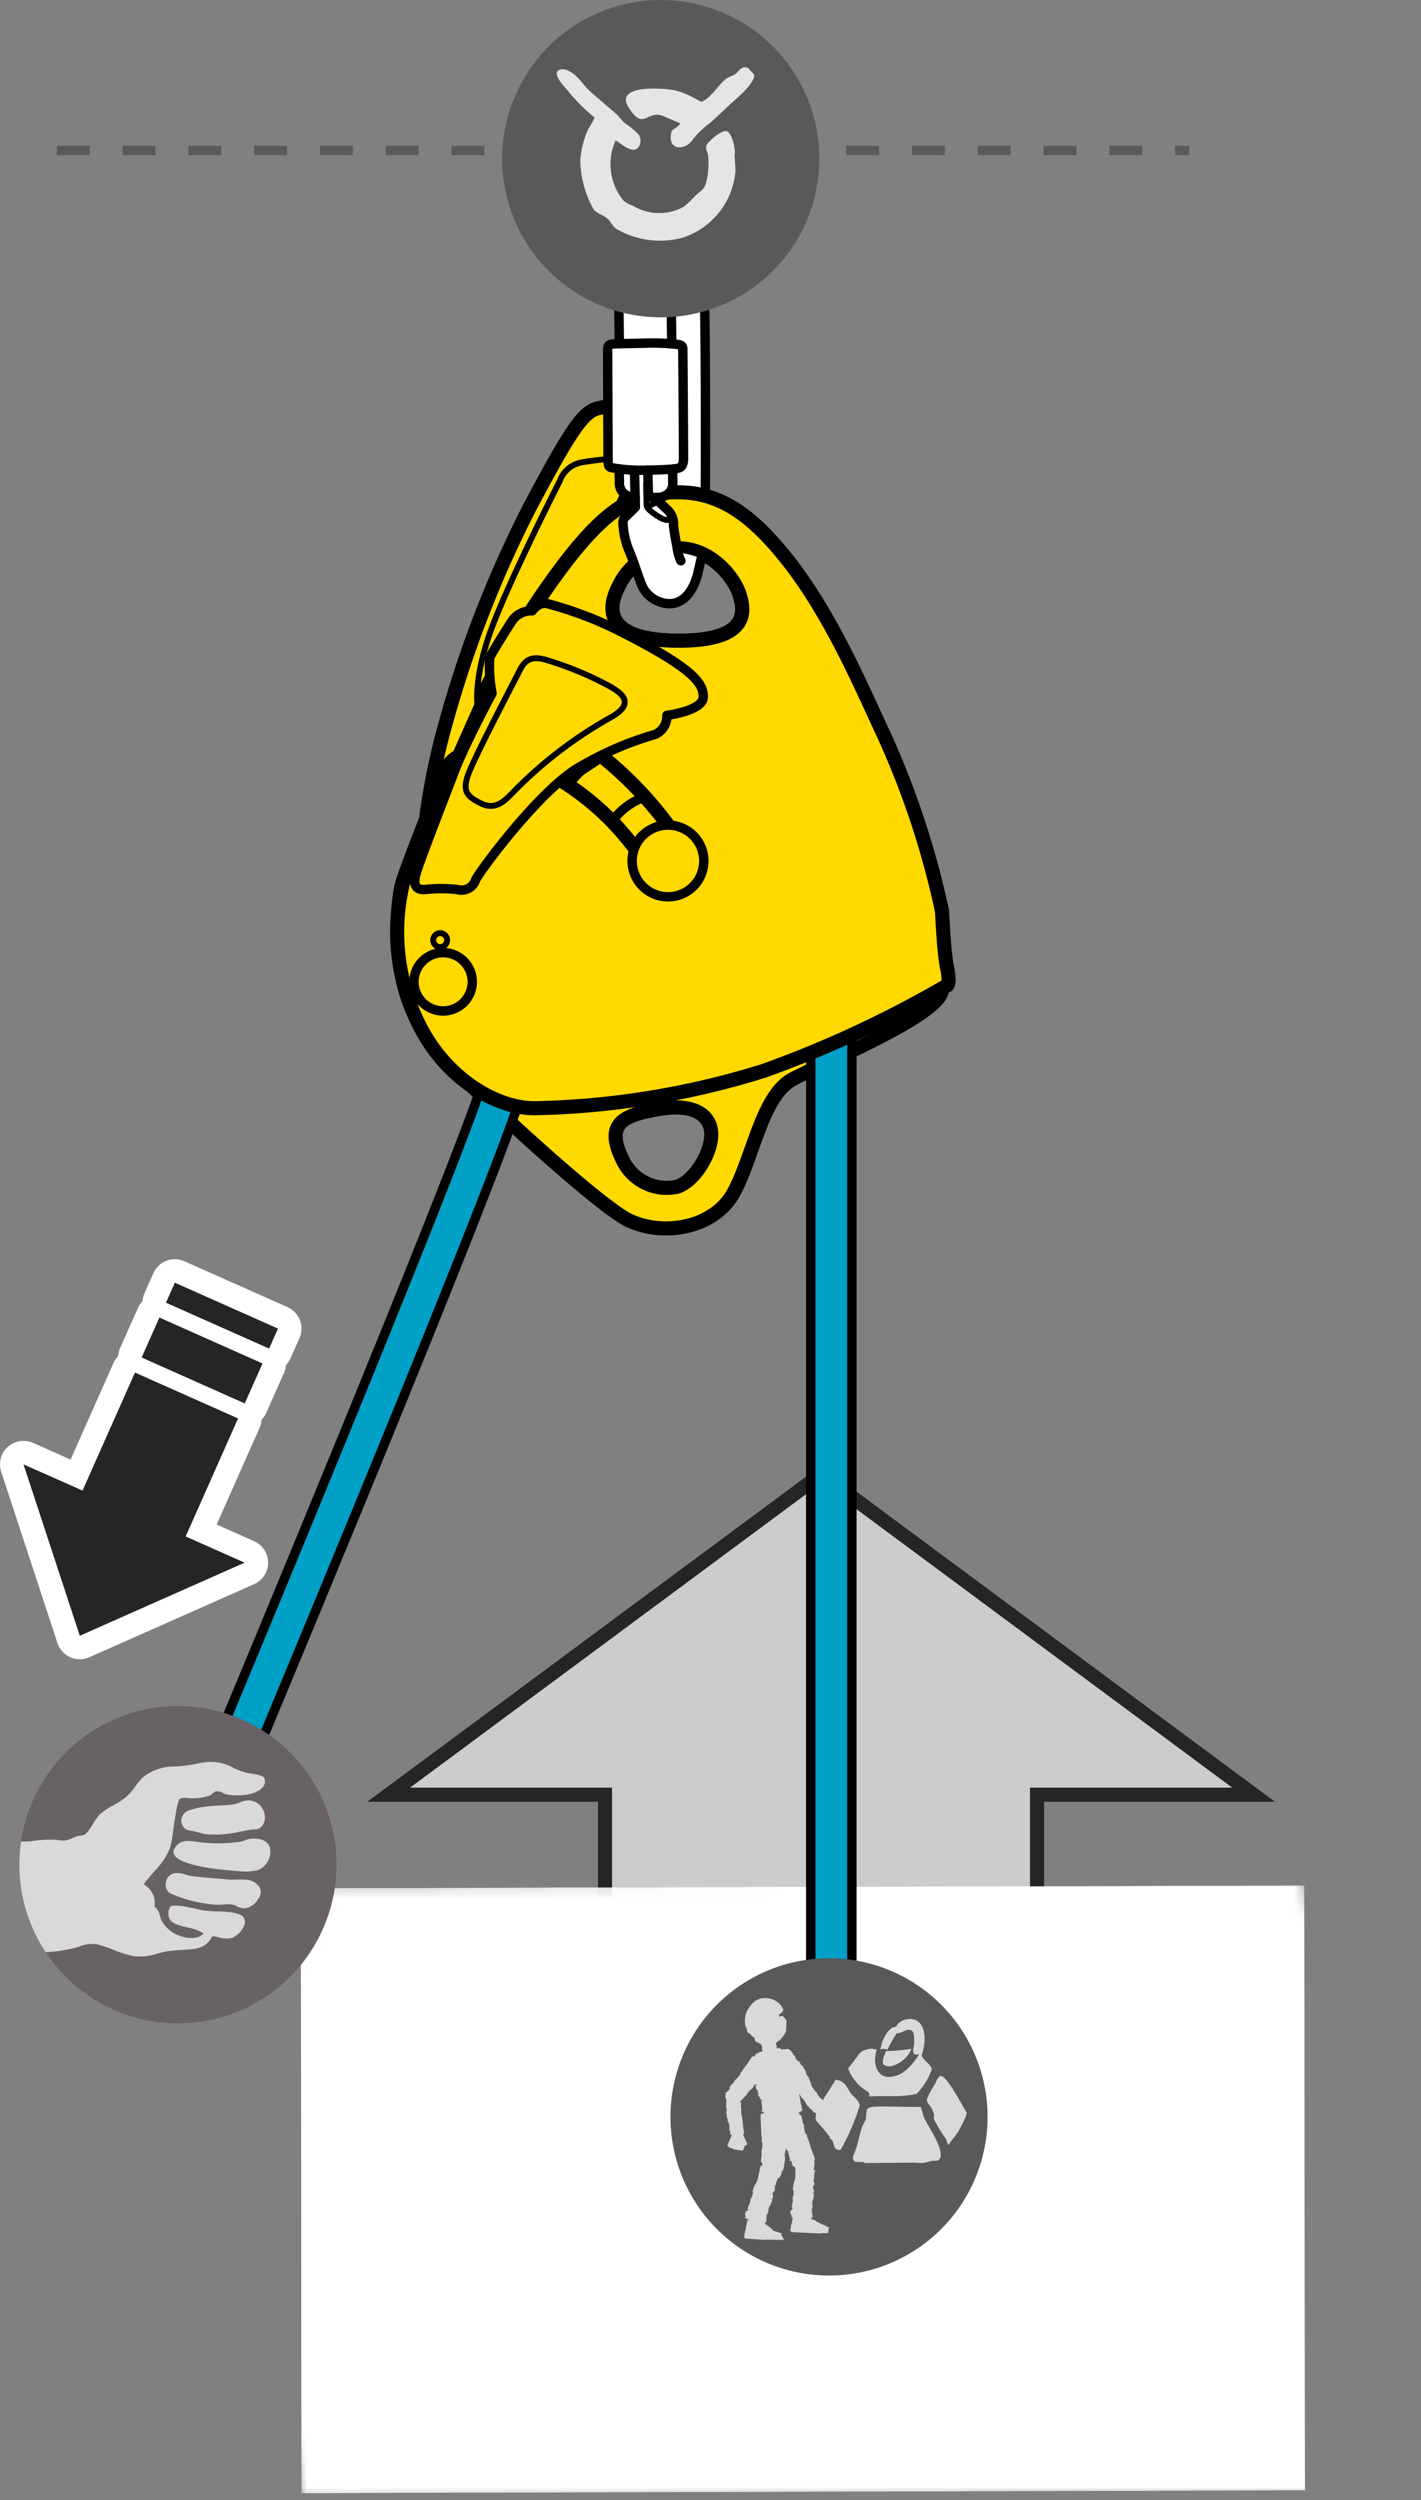 <svg xmlns="http://www.w3.org/2000/svg" xmlns:xlink="http://www.w3.org/1999/xlink" viewBox="0 0 120.971 212.728"><rect x="0" y="0" width="120.971" height="212.728" fill="#808080" stroke="none"/><defs><clipPath id="clip-path"><polygon points="25.712 212.727 15.725 160.489 110.984 159.832 120.971 212.07 25.712 212.727" fill="none"/></clipPath><linearGradient id="Dégradé_sans_nom_2" x1="-0.343" y1="2064.151" x2="1.157" y2="2064.151" gradientTransform="matrix(-3.859, -20.187, -137.122, 0.946, 283109.805, -1766.029)" gradientUnits="userSpaceOnUse"><stop offset="0" stop-color="#fff"/><stop offset="1"/></linearGradient><clipPath id="clip-path-2"><polygon points="25.6 160.662 25.66 212.139 111.097 211.902 111.038 160.422 25.6 160.662" fill="none"/></clipPath><mask id="mask" x="5.626" y="159.108" width="125.445" height="54.344" maskUnits="userSpaceOnUse"><g clip-path="url(#clip-path)"><polygon points="15.864 213.452 5.626 159.902 120.833 159.108 131.07 212.657 15.864 213.452" fill="url(#Dégradé_sans_nom_2)"/></g></mask><linearGradient id="Dégradé_sans_nom_98" x1="-0.343" y1="2064.151" x2="1.157" y2="2064.151" gradientTransform="matrix(-3.859, -20.187, -137.122, 0.946, 283109.805, -1766.03)" gradientUnits="userSpaceOnUse"><stop offset="0" stop-color="#fff"/><stop offset="1" stop-color="#fff"/></linearGradient></defs><title>MAESTRO-Pe06-rapport-mouflage-2</title><g id="Calque_2" data-name="Calque 2"><g id="Calque_1-2" data-name="Calque 1"><polyline points="51.503 208.465 51.503 152.704 33.09 152.704 69.909 125.434 106.719 152.704 88.286 152.704 88.286 208.465" fill="#ccc"/><polyline points="51.503 208.465 51.503 152.704 33.09 152.704 69.909 125.434 106.719 152.704 88.286 152.704 88.286 208.465" fill="none" stroke="#252525" stroke-width="1.2"/><g clip-path="url(#clip-path-2)"><g mask="url(#mask)"><polygon points="25.712 212.728 15.725 160.49 110.984 159.833 120.971 212.071 25.712 212.728" fill="url(#Dégradé_sans_nom_98)"/></g></g><path d="M35.787,75.771a58.595,58.595,0,0,1,2.223-14.483,96.725,96.725,0,0,1,7.094-18.138c3.739-7.07,4.655-8.153,5.873-8.427a6.876,6.876,0,0,1,1.398-.18c1.636-.244,4.261-.37,4.588.095.327.468.165.749-.219,1.412a127.146,127.146,0,0,0-6.124,11.9A88.947,88.947,0,0,0,46.903,59.167,2.33,2.33,0,0,0,49.289,61.856c2.149.189,3.242.193,5.12.485a.837.837,0,0,1,.205.059A15.887,15.887,0,1,1,35.908,78.644c-.004-.067-.001-.132-.002-.199A26.443,26.443,0,0,1,35.787,75.771Z" fill="#ffd900" stroke="#000" stroke-width="1.2"/><path d="M54.72,39.546a2.324,2.324,0,0,0-1.755-.571,29.753,29.753,0,0,0-3.405.359,2.446,2.446,0,0,0-1.899,1.576c-.634,1.257-4.635,9.179-5.99,13.058-1.355,3.882-1.912,8.961,1.501,8.83A14.65,14.65,0,0,0,48.463,61.772" fill="none" stroke="#000" stroke-linecap="round" stroke-linejoin="round" stroke-width="0.5"/><path d="M47.918,78.358a4.098,4.098,0,1,0,3.936-4.252A4.096,4.096,0,0,0,47.918,78.358Z" fill="none" stroke="#000" stroke-linecap="round" stroke-linejoin="round" stroke-width="0.8"/><path d="M39.436,78.508A12.356,12.356,0,1,0,51.307,65.685,12.357,12.357,0,0,0,39.436,78.508Z" fill="none" stroke="#000" stroke-linecap="round" stroke-linejoin="round" stroke-width="0.5"/><path d="M80.558,82.367c-.28-1.359-.391-4.451-.429-4.841a72.894,72.894,0,0,0-4.884-14.894c-2.255-4.816-5.365-12.422-10.346-17.406-2.766-2.763-5.213-3.384-7.44-3.335-3.624.075-6.147,1.018-11.856,9.503-.677,1.005-3.941,6.588-4.168,7.077a1.325,1.325,0,0,0-.133.849l-2.252,5.059s-.719.163-1.207,1.37c-.491,1.208-3.133,7.835-3.589,9.368-.456,1.536-1.083,8.024,1.608,12.252.728,1.146,2.268,3.006,2.268,3.006,3.244,3.416,13.001,12.337,15.419,13.47,2.989,1.398,7.248.635,8.899-2.352,1.654-2.99,2.42-8.266,5.023-9.664,2.607-1.399,12.716-5.531,12.716-7.629,0-.033-.001-.062-.003-.095.247-.143.384-.224.384-.224S80.837,83.728,80.558,82.367ZM57.62,100.984a4.162,4.162,0,0,1-4.643-2.353c-1.525-3.114.192-3.751,3.052-4.259,2.862-.508,4.388.381,4.515,1.969C60.669,97.932,59.208,100.476,57.62,100.984Zm-4.951-51.129A5.583,5.583,0,0,1,57.78,46.658c2.681,0,4.632,2.365,5.14,3.833.612,1.757.606,4.024-5.11,4.024S51.391,52.28,52.669,49.855Z" fill="#ffd900" stroke="#000" stroke-width="1.2"/><path d="M72.52,192.32h-3.5V79.827L45.83,81.927c-.315,2.575-.978,8.004-1.233,10.306-.354,3.19-19.385,48.858-23.196,57.981L18.171,148.865c8.972-21.475,22.488-54.389,22.951-57.048.337-3.045,1.396-11.632,1.407-11.719l.173-1.401,29.818-2.7Z" fill="#01a0c6" stroke="#000" stroke-width="0.8"/><line x1="4.837" y1="12.801" x2="101.237" y2="12.801" fill="none" stroke="#595959" stroke-width="0.8" stroke-dasharray="2.8 2.8"/><path d="M60.032,43.114c.058-5.261.02-14.751-.075-18.873-.12-5.164-.342-7.09-1.223-8.193a1.006,1.006,0,0,0-1.707.04l-.733,4.343s.396.413.461,4.724c.045,3.104.191,12.763.266,17.96,0,0,.904-.058,1.38-.055C58.876,43.066,60.032,43.114,60.032,43.114Z" fill="#fff" stroke="#000" stroke-linecap="round" stroke-linejoin="round" stroke-width="0.8"/><path d="M75.245,62.632c-2.255-4.816-5.365-12.422-10.346-17.406-2.766-2.763-5.213-3.384-7.44-3.335-3.624.075-6.147,1.018-11.856,9.503-.677,1.005-3.941,6.588-4.168,7.077a1.325,1.325,0,0,0-.133.849l-2.252,5.059s-.719.163-1.207,1.37c-.463,1.148-2.866,7.165-3.501,9.091l.045.104s2.457.322,3.04.322c.585,0,1.081.059,1.227-.146.147-.205.315-8.011,3.686-10.652,3.368-2.642,12.962-7.265,22.084-2.46,5.964,3.143,9.585,14.163,10.132,15.347.546,1.184-.025,1.412-.435,1.64a3.23,3.23,0,0,0-1.478,2.912c.137,1.776,2.186,3.166,4.441,1.662a24.812,24.812,0,0,0,2.867-2.207c.108-.108.26-.244.417-.38-.144-1.441-.212-3.17-.24-3.456A72.894,72.894,0,0,0,75.245,62.632ZM57.81,54.515c-5.716,0-6.419-2.235-5.141-4.66A5.583,5.583,0,0,1,57.78,46.658c2.681,0,4.632,2.365,5.14,3.833C63.532,52.248,63.526,54.515,57.81,54.515Z" fill="#fff" stroke="#000" stroke-linecap="round" stroke-linejoin="round" stroke-width="0.8"/><path d="M75.99,79.085A.992.992,0,0,0,76.992,78.721c.319-.32,2.776-2.414,2.732-2.915" fill="none" stroke="#000" stroke-linecap="round" stroke-linejoin="round" stroke-width="0.8"/><path d="M75.557,78.038c.41-2.528,1.776-6.898-2.118-14.276-3.894-7.376-10.928-18.304-15.982-18.1-5.053.205-14.071,12.09-16.46,16.597-.989,1.862-3.962,7.923-3.211,12.226" fill="none" stroke="#000" stroke-linecap="round" stroke-linejoin="round" stroke-width="0.5"/><path d="M77.402,81.568A2.117,2.117,0,1,1,75.284,79.449,2.116,2.116,0,0,1,77.402,81.568Z" fill="none" stroke="#000" stroke-linecap="round" stroke-linejoin="round" stroke-width="0.5"/><path d="M74.734,77.846c.105.283.524,1.047.987,1.166.465.118,1.377.241,1.708.702.328.465.657,1.363.866,1.692.211.329.794.704,1.197.375" fill="none" stroke="#000" stroke-linecap="round" stroke-linejoin="round" stroke-width="0.8"/><path d="M45.176,68.678c-.717.424-2.322,1.268-3.189,1.733-.866.468-1.989.959-1.992,2.385a18.389,18.389,0,0,0,1.809,7.926c1.647,3.427,6.425,7.47,9.329,8.507,4.136,1.477,7.874,1.432,8.948.586,1.073-.846,2.541-4.821,2.541-4.821" fill="#fff" stroke="#000" stroke-linecap="round" stroke-linejoin="round" stroke-width="0.8"/><path d="M69.616,69.52a13.343,13.343,0,1,1-16.571-9.022A13.339,13.339,0,0,1,69.616,69.52Z" fill="#fff" stroke="#000" stroke-linecap="round" stroke-linejoin="round" stroke-width="0.8"/><path d="M49.471,85.244c2.089-.809,4.412-1.629,5.631-1.432a10.655,10.655,0,1,0-7.544-15.789,13.515,13.515,0,0,0-1.161,3.038c-.22.768-1.849,3.292-3.172,5.72l-.349-.335s-.487.644-1.038,1.554c-.16.27-.889,1.686-1.042,2.017-.15.331-.359.71.409,1.874a39.852,39.852,0,0,0,3.895,4.868,1.611,1.611,0,0,0,1.632.336c.424-.124,3.452-1.34,3.452-1.34Z" fill="#ffd900" stroke="#000" stroke-linecap="round" stroke-linejoin="round" stroke-width="0.8"/><path d="M59.745,72.432a3.05,3.05,0,1,1-3.79-2.064A3.049,3.049,0,0,1,59.745,72.432Z" fill="none" stroke="#000" stroke-linecap="round" stroke-linejoin="round" stroke-width="0.8"/><path d="M62.612,72.881a5.871,5.871,0,0,0-.224-1.229,5.81,5.81,0,1,0-.284,4.044s1.422.299,1.558.325c.143.029.254.049.276-.055.028-.124-.059-.141-.157-.169-.131-.036-2.9-.671-2.9-.671l.453-2.195s2.727.524,2.857.54c.129.014.234.058.263-.078.022-.104-.085-.163-.271-.196C64.03,73.171,62.612,72.881,62.612,72.881Z" fill="none" stroke="#000" stroke-linecap="round" stroke-linejoin="round" stroke-width="0.8"/><path d="M43.226,76.781c-.294.575-1.195,2.229-1.473,2.739-.277.508-.713.96.147,2.306a33.157,33.157,0,0,0,3.63,4.341,1.427,1.427,0,0,0,1.488.097c.45-.169,1.925-.806,2.453-1.019" fill="none" stroke="#000" stroke-linecap="round" stroke-linejoin="round" stroke-width="0.8"/><path d="M44.265,80.312a.922.922,0,1,1-1.143-.627A.922.922,0,0,1,44.265,80.312Z" fill="none" stroke="#000" stroke-linecap="round" stroke-linejoin="round" stroke-width="0.5"/><path d="M47.232,84.206a.923.923,0,1,1-1.146-.624A.92.92,0,0,1,47.232,84.206Z" fill="none" stroke="#000" stroke-linecap="round" stroke-linejoin="round" stroke-width="0.5"/><line x1="59.728" y1="72.312" x2="62.627" y2="72.906" fill="none" stroke="#000" stroke-linecap="round" stroke-linejoin="round" stroke-width="0.8"/><line x1="59.253" y1="75.141" x2="62.104" y2="75.696" fill="none" stroke="#000" stroke-linecap="round" stroke-linejoin="round" stroke-width="0.8"/><line x1="61.609" y1="75.577" x2="61.72" y2="75.32" fill="none" stroke="#000" stroke-linecap="round" stroke-linejoin="round" stroke-width="0.8"/><line x1="62.192" y1="73.125" x2="62.211" y2="72.816" fill="none" stroke="#000" stroke-linecap="round" stroke-linejoin="round" stroke-width="0.8"/><line x1="60.499" y1="72.513" x2="59.889" y2="75.273" fill="none" stroke="#000" stroke-linecap="round" stroke-linejoin="round" stroke-width="0.5"/><path d="M59.917,73.257a3.051,3.051,0,1,1-3.052-3.052A3.052,3.052,0,0,1,59.917,73.257Z" fill="#fff" stroke="#000" stroke-linecap="round" stroke-linejoin="round" stroke-width="0.8"/><path d="M38.659,75.471c-.188,1.688,1.686,6.09,1.874,7.121.188,1.031-1.593,5.904-2.062,6.279a1.336,1.336,0,0,1-1.966-.375c-.469-.843-3.514-4.822-2.039-13.655Z" fill="#fff" fill-opacity="0.6" stroke="#000" stroke-linecap="round" stroke-linejoin="round" stroke-width="0.8"/><path d="M35.598,87.038c2.249,4.666,6.663,7.356,10.096,7.255a70.009,70.009,0,0,0,19.316-3.176,93.887,93.887,0,0,0,15.626-7.277s.268-.154-.013-1.516c-.282-1.357-.4-4.447-.437-4.839a72.923,72.923,0,0,0-4.91-14.885c-2.265-4.811-5.387-12.411-10.379-17.386-2.771-2.76-5.218-3.375-7.446-3.324-3.622.082-6.146,1.028-11.837,9.523-.676,1.008-3.931,6.598-4.158,7.086a1.338,1.338,0,0,0-.128.849l-2.244,5.065s-.717.162-1.205,1.372c-.488,1.207-3.12,7.84-3.575,9.376A17.621,17.621,0,0,0,35.598,87.038ZM52.675,49.863A5.585,5.585,0,0,1,57.78,46.658c2.682-.006,4.636,2.356,5.147,3.823.615,1.757.615,4.022-5.101,4.034C52.109,54.524,51.401,52.292,52.675,49.863ZM51.121,64.257a31.596,31.596,0,0,1,5.812,6.038c.403.554.872,1.144,1.194,1.702A1.746,1.746,0,0,1,58.483,73.05a1.794,1.794,0,0,1-1.77,1.779c-1.237.033-2.122-1.883-2.531-2.465a22.651,22.651,0,0,0-6.373-5.929Z" fill="#ffd900" stroke="#000" stroke-width="1.2"/><path d="M40.204,83.532a2.481,2.481,0,1,1-2.485-2.475A2.482,2.482,0,0,1,40.204,83.532Z" fill="none" stroke="#000" stroke-linecap="round" stroke-linejoin="round" stroke-width="0.8"/><path d="M53.086,53.867A31.706,31.706,0,0,0,46.549,51.35c-.715-.141-1.239.622-1.239.622a2.026,2.026,0,0,0-1.62.717c-.523.765-1.758,2.771-1.995,3.246a11.616,11.616,0,0,0,.195,3.055s-2.327,4.34-3.182,6.584c-.855,2.242-3.133,8.063-3.322,8.875-.189.81-.046,1.286.811,1.237a12.912,12.912,0,0,1,2.718-.004,1.257,1.257,0,0,0,1.572-.813c.429-.861,5.232-7.305,8.518-9.408a27.962,27.962,0,0,1,6.765-2.971,1.674,1.674,0,0,0,.999-1.62s3.051-.39,3.097-1.533C59.912,58.207,59.147,56.955,53.086,53.867Z" fill="#ffd900" stroke="#000" stroke-linecap="round" stroke-linejoin="round" stroke-width="0.8"/><path d="M51.188,58.018c1.37.703,3.344,1.669.673,3.097a36.391,36.391,0,0,0-8.381,6.501c-.515.497-1.286,1.337-2.477.768-1.193-.572-1.623-.999-1.197-2.336.427-1.335,3.99-8.112,4.419-8.972.426-.859.95-1.335,2.333-.91A29.183,29.183,0,0,1,51.188,58.018Z" fill="none" stroke="#000" stroke-linecap="round" stroke-linejoin="round" stroke-width="0.5"/><path d="M38.063,79.989a.591.591,0,1,1-.59-.589A.591.591,0,0,1,38.063,79.989Z" fill="none" stroke="#000" stroke-linecap="round" stroke-linejoin="round" stroke-width="0.5"/><path d="M59.917,73.257a3.051,3.051,0,1,1-3.052-3.052A3.052,3.052,0,0,1,59.917,73.257Z" fill="#ffd900" stroke="#000" stroke-linecap="round" stroke-linejoin="round" stroke-width="0.8"/><path d="M57.757,17.418c-.302-.306-.618,1.058-.693,1.668a7.77,7.77,0,0,1-.544,1.741c-.127.308-.354.729-.354.729a.966.966,0,0,1,.925,1.078c.006.248.1,6.621.1,6.621.251.023.42.043.517.055.271.032.414.118.42.367.007.245.068,8.702.059,9.341-.007.64-.218.764-.489.826a2.348,2.348,0,0,1-.432.066s0,.546.01,1.247a1.149,1.149,0,0,1-.746,1.057.963.963,0,0,1-.471.113l.007.332s.11.104.692.661a1.635,1.635,0,0,1,.573,1.366c.043.39.156,1.129.312,1.868,0,0,.816.168.99.211a8.87,8.87,0,0,1,1.161.352l-.308,1.296c-.25,1.357-.976,2.919-2.476,2.954A2.635,2.635,0,0,1,54.52,49.484c-.3-.739-.485-1.491-.936-2.557a6.992,6.992,0,0,1-.536-2.215c-.077-.557.13-.661.401-.93.274-.271.64-.629.64-.629L54.071,42.298a1.287,1.287,0,0,1-.985-.341,1.188,1.188,0,0,1-.352-.991c-.014-.592-.025-1.074-.025-1.074v.006a6.472,6.472,0,0,1-.746-.136c-.107-.03-.188-.169-.196-.528-.006-.358-.04-9.064-.038-9.457,0-.393.091-.495.572-.517.127-.006.261-.012.422-.017,0,0-.038-3.023-.053-4.88l.004-.017c-.165-.067-.294-.368-.302-.733-.01-.386.12-.71.296-.759l.001-.026a1.518,1.518,0,0,1,.303-.93.41.41,0,0,1,.27-.006,6.086,6.086,0,0,0-.129-1.2,4.679,4.679,0,0,1,.141-3.091,9.805,9.805,0,0,1,1.556-3.204,2.075,2.075,0,0,1,1.782-.648,1.917,1.917,0,0,1,1.803,1.285c.37.969.531,1.288.531,1.288" fill="#fff" stroke="#000" stroke-linecap="round" stroke-linejoin="round" stroke-width="0.8"/><path d="M57.191,29.255a18.925,18.925,0,0,0-2.184-.058c-1.2.028-1.839.038-2.284.046" fill="none" stroke="#000" stroke-linecap="round" stroke-linejoin="round" stroke-width="0.8"/><line x1="54.071" y1="42.298" x2="54.016" y2="40.031" fill="none" stroke="#000" stroke-linecap="round" stroke-linejoin="round" stroke-width="0.8"/><path d="M55.149,40.005s.028,1.135.036,1.614c.013.476.082.702.364.708.283.003.51,0,.51,0" fill="none" stroke="#000" stroke-linecap="round" stroke-linejoin="round" stroke-width="0.8"/><path d="M55.002,41.143s.038,1.66.042,1.857c.006.196.305.471.559.65s1.418,1.093,1.587.232" fill="none" stroke="#000" stroke-linecap="round" stroke-linejoin="round" stroke-width="0.5"/><line x1="56.066" y1="42.659" x2="55.295" y2="43.026" fill="none" stroke="#000" stroke-linecap="round" stroke-linejoin="round" stroke-width="0.5"/><path d="M53.242,21.892a1.794,1.794,0,0,1,.082.502c.006.274.028,1.187.039,1.675a2.368,2.368,0,0,0,.222,1.12,1.672,1.672,0,0,0,.949.173c.456-.012.862-.02.862-.02s.065-2.086.084-2.688c.02-.603.286-1.188.686-1.099" fill="none" stroke="#000" stroke-linecap="round" stroke-linejoin="round" stroke-width="0.8"/><path d="M52.669,24.364c-.009-.687-.01-1.214-.009-1.369.003-.056.004-.113.009-.168" fill="none" stroke="#000" stroke-linecap="round" stroke-linejoin="round" stroke-width="0.8"/><path d="M53.355,23.687s-.036,1.506-.03,1.832c.01.326.081.479.293.488.212.004,1.239-.019,1.408-.033.176-.016.354-.111.373-.683" fill="none" stroke="#000" stroke-linecap="round" stroke-linejoin="round" stroke-width="0.8"/><path d="M55.474,22.851a8.497,8.497,0,0,1,.143-2.342c.243-.514,1.552-2.223,1.357-.97" fill="none" stroke="#000" stroke-linecap="round" stroke-linejoin="round" stroke-width="0.5"/><path d="M57.266,39.91s-.547.069-2.373.098a14.912,14.912,0,0,1-2.183-.11" fill="none" stroke="#000" stroke-linecap="round" stroke-linejoin="round" stroke-width="0.8"/><path d="M57.422,23.495c.01.42-.142.762-.339.765-.196.004-.365-.329-.375-.748-.009-.417.143-.759.341-.765C57.244,22.744,57.413,23.079,57.422,23.495Z" fill="#fff" stroke="#000" stroke-linecap="round" stroke-linejoin="round" stroke-width="0.8"/><path d="M57.643,46.554a3.569,3.569,0,0,0,.323,1.161" fill="#fff" stroke="#000" stroke-linecap="round" stroke-linejoin="round" stroke-width="0.8"/><path d="M56.255,27a13.5,13.5,0,1,0-13.503-13.499A13.502,13.502,0,0,0,56.255,27Z" fill="#595959"/><path d="M63.318,5.733a.517.517,0,0,1,.547.258c.085.099.296.256.328.39.117.541-1.18,1.739-1.49,2.006-.798.684-1.533,1.462-2.334,2.136a6.868,6.868,0,0,0-1.422,1.394c-.615.9-2.195.95-1.78-.712.057-.223.578-.365.745-.712-.396-.184-.896-.356-1.294-.551-1.583-.77-1.762,1.34-3.108-.809-1.161-1.85,2.471-1.692,3.915-1.458a7.192,7.192,0,0,1,1.813.746c.143.066.413.269.587.227V8.613c.776-.388,1.29-1.331,1.941-1.876.264-.224.672-.288.938-.516C62.883,6.061,63.035,5.783,63.318,5.733Z" fill="#e5e5e5"/><path d="M47.846,5.895a1.175,1.175,0,0,1,.615.162c.798.4,1.224,1.261,1.877,1.813.694.583,1.351,1.168,2.042,1.747.313.268.549.654.872.906a6.001,6.001,0,0,1,1.068.874.922.922,0,0,1,.16.875c-.413,1.143-1.652-.128-2.072-.324a4.901,4.901,0,0,0,.586,5.017c.264.344.747.447,1.129.68a4.358,4.358,0,0,0,4.047-.031,7.522,7.522,0,0,0,1.006-.939c.352-.332.807-.582.936-1.133a6.753,6.753,0,0,0,.163-2.365c-.036-.221-.246-.549-.131-.81.128-.291,1.227-1.337,1.75-1.196.241.065.481.724.552.969a6.499,6.499,0,0,1,.128.809c0,.027-.03.156-.033.131-.042.039.097,1.257.064,1.522a6.515,6.515,0,0,1-4.53,5.632,7.375,7.375,0,0,1-5.632-.777c-.296-.206-.45-.602-.712-.841-.356-.331-.903-.424-1.2-.808a8.831,8.831,0,0,1-1.131-4.113A7.728,7.728,0,0,1,50.08,10.977a9.343,9.343,0,0,0,.547-.97,15.325,15.325,0,0,1-2.296-2.299C48.136,7.475,46.681,6.009,47.846,5.895Z" fill="#e5e5e5"/><path d="M84.075,180.119a13.499,13.499,0,1,1-13.501-13.5A13.504,13.504,0,0,1,84.075,180.119Z" fill="#595959"/><path d="M64.26,173.575l-.002-.005C64.26,173.588,64.26,173.585,64.26,173.575Z" fill="#d9d9d9"/><polygon points="63.634 188.859 63.64 188.859 63.64 188.852 63.634 188.859" fill="#d9d9d9"/><polygon points="67.225 174.433 67.24 174.44 67.241 174.44 67.225 174.433" fill="#d9d9d9"/><path d="M77.549,174.443s.077-.13-.064-.104a16.236,16.236,0,0,1-2.076.184c-.061.285-.191.455-.242.717a1.454,1.454,0,0,0,0,.372.803.803,0,0,0,.729.186A2.567,2.567,0,0,0,77.549,174.443Z" fill="#d9d9d9"/><path d="M73.594,177.795c.119.095.35.17.4.343a.975.975,0,0,1,.019.254c1.02-.102,2.224.035,3.219-.104a5.094,5.094,0,0,0,.802-.133,5.616,5.616,0,0,0,1.299-2.116,1.389,1.389,0,0,0-.38-.526,2.641,2.641,0,0,1-.496-.595c.04-.126.069-.247.11-.407.357-1.33.087-2.833-1.225-2.715a1.388,1.388,0,0,0-.88.389c-.063.064-.116.206-.191.254-.095.062-.218.042-.324.09a2.102,2.102,0,0,0-.651.808,2.065,2.065,0,0,0-.283.781c-.014.072-.069.175-.094.253a.972.972,0,0,1,.628.024,12.782,12.782,0,0,1,.805-1.407c.44.081,1.093-.671,1.416,0a3.081,3.081,0,0,1-.021,1.34c-.048.651.28.461.494.476a5.793,5.793,0,0,1-.858,1.099,2.577,2.577,0,0,1-1.493.804c-1.243.155-1.649-1.153-1.243-2.322-.201.024-.302-.106-.535-.071-.877.131-.883.356-1.34.942-.193.249-.372.504-.576.737A3.885,3.885,0,0,0,73.594,177.795Z" fill="#d9d9d9"/><path d="M82.092,179.424c-.268-.461-1.554-2.89-2.027-2.784-.242.053-.375.525-.499.736a6.779,6.779,0,0,0-.648,1.199c-.048.388.257.529.36.756a2.555,2.555,0,0,1,.232.556c.029.166-.035.285,0,.412a10.111,10.111,0,0,0,1.016,1.683c.1.191.089.381.226.53.263-.442.619-.796.885-1.243.199-.352.38-.748.553-1.104.042-.095.051-.265.113-.325C82.346,179.799,82.111,179.458,82.092,179.424Z" fill="#d9d9d9"/><path d="M72.355,177.999c-.296-.486-.522-1.006-1.232-1.033-.168.347-.668,1.043-1.083,1.741-.015-.014-.032-.039-.043-.05.006-.039-.031-.07-.042-.099.005.019-.019.031-.026.019-.053-.075-.017.008-.087-.061a2.452,2.452,0,0,1-.347-.511c-.068-.017-.08-.089-.131-.114l.009-.002c-.043-.034-.197-.306-.248-.349l.003.015c-.026-.015-.029-.026-.028-.042a.033.033,0,0,1,.002-.016l-.003.002a.073.073,0,0,0-.002-.041c-.011.012-.023.011-.035.013l.003-.018h0l.016-.013a2.061,2.061,0,0,0-.16-.454c.012-.009.014-.003.014-.003a.47.47,0,0,0-.074-.106c.008-.02.029-.028.038-.036-.023.014-.139-.203-.13-.211l-.06.03c-.018-.042.062-.047.026-.079-.087.021-.026-.066-.071-.057a.038.038,0,0,1,.021-.033c-.045.013-.018-.018-.035-.024-.013.005-.01.011-.025.019l-.028-.022c.012-.013.031-.029.045-.021a2.445,2.445,0,0,0-.212-.506c-.027.022.004.036-.038.073-.042-.005-.008-.034-.042-.029.071-.044-.005-.055.066-.107l-.047.014.021-.02c-.09-.07-.028-.014-.065-.097-.024-.04-.096-.031-.089-.069,0,0-.018.025-.033.02.033-.02-.042-.018-.009-.042-.012-.012-.026-.047-.069-.011.022-.019.017-.058.049-.051-.006-.012-.006-.026-.018-.029l-.009.022c-.028-.036.005-.076-.055-.077l-.016.026c-.013-.023-.026-.035.016-.072l.035.016a.176.176,0,0,0-.08-.079v.014c-.068-.016-.223-.203-.3-.209l-.031.036-.051-.011a1.044,1.044,0,0,1,.128-.043.817.817,0,0,1-.113-.244c.012-.04.065-.033.065-.033-.026-.031-.045.003-.055-.025l.036-.013c-.008-.011.003-.029-.018-.019-.008.022-.056.04-.085.06l-.013-.032.002-.005.027-.012-.018.004c.004-.007.009-.009.014-.018a.147.147,0,0,1-.084-.003l-.007-.003a.228.228,0,0,1-.016-.05.405.405,0,0,1-.018-.063.184.184,0,0,0-.03-.065.059.059,0,0,1,.026.001l.008-.022c-.026.027-.03-.015-.039.004l-.01-.004s-.008-.005-.006-.011l-.002.007-.007-.002c.005-.003-.021-.027-.018-.032-.009-.014-.031-.048-.033-.027,0,0-.02-.042.002-.027a.074.074,0,0,1-.016-.022l-.003.01c-.026-.03-.034-.053-.063-.066l.008.015c-.017-.017-.036-.025-.034-.043l.026.011a.353.353,0,0,0-.078-.044l-.017-.003c-.013-.022-.038-.053-.04-.061.01-.094-.646.06-.731-.045l-.067-.075-.249.039a.689.689,0,0,1-.019-.277c-.046-.017-.019-.056-.054-.074l.015.002a.457.457,0,0,1-.021-.149,1.374,1.374,0,0,0,.35-.241,2.041,2.041,0,0,0,.443-.61c.049-.064.054.015.06.017.024-.101-.019-.057.014-.138.013-.021.024.013.024.029.007-.039.028-.067.015-.076-.026.043-.056.004-.09.009a.588.588,0,0,0,.034-.103l.023.016a1.279,1.279,0,0,1,.006-.301,1.174,1.174,0,0,0-.002-.445c.014,0,.028.038.042.08,0-.028-.012-.066,0-.089-.021.048-.028-.079-.035-.042a4.072,4.072,0,0,0-.316-.373,1.706,1.706,0,0,0-.271.052.915.915,0,0,0-.059-.159c.196-.118.382-.249.372-.427l.021-.012-.038-.052c-.033-.071-.08-.077-.058-.089l.065.084c-.04-.067.002-.034.028-.019a.339.339,0,0,1-.042-.08c-.019-.007,0,.015,0,.032a.563.563,0,0,1-.109-.103c-.054-.06.026-.035-.034-.107a1.751,1.751,0,0,0-1.252-.634c-.011-.013.002-.011.018-.017a1.55,1.55,0,0,0-.396.047.131.131,0,0,1-.06-.029c.009.006-.166.048-.33.135a2.026,2.026,0,0,0-.314.187l.017.056c-.109.085-.067-.025-.157.071.002.087-.151.158-.157.219,0,0-.045.045-.058.027.018.043-.033.064-.051.102,0,.019.016-.001.033-.003-.016.028-.022.054-.042.086-.023.023-.047.022-.031-.018a2.019,2.019,0,0,0-.292.817,2.099,2.099,0,0,0,.091.921c.016-.04-.031-.121.01-.163.036.066.019.107.051.129-.051.051.034.164,0,.24l.041.007-.005.046c.184.279.16.003.304.264.102.138.199.139.241.222-.002-.015-.016-.057.022-.03-.019.03.048.053.041.093a.315.315,0,0,1,.036.148c.007.036.082.11.024.083.028.025.055.057.082.06l-.038-.039c.108.077.161.144.25.149l-.028-.044c.06.043.118.065.135.117l-.08-.02a.831.831,0,0,0,.219.07.05.05,0,0,0,.009.025.094.094,0,0,1-.039.017c.024-.006.049.12.044.124l.044-.007c.002.025-.051.014-.037.038.072-.004-.002.036.037.036-.005.002-.005.013-.026.016.038-.003.012.012.019.016.01.002.013-.002.023-.007l.02.014c-.014.007-.037.016-.037.016a.714.714,0,0,0,.018.279c.027-.007.003-.017.049-.029.026.004-.007.016.018.017-.042.01-.039.021-.049.031a2.417,2.417,0,0,0-.527.217l-.053.008.01.029c-.026.043.037.047-.016.056l.006-.052c-.017.041-.043.017-.076.011-.007.018-.01.037-.027.049.021.004.022-.008.036-.017.021.017.072.032.049.062,0,.039-.085.021-.089.069l-.001.016-.018.011-.049-.036a.087.087,0,0,1,.02-.023c-.014-.011-.038.004-.036.025l.038.03c-.014.038-.033-.012-.048.018-.035-.023-.019-.056-.005-.077-.021.017-.057.019-.03.05-.029.01-.037-.032-.066-.019-.003.022.011.064-.023.067l-.008-.006c-.045.014-.026.058-.038.094-.018.017-.013-.007-.031.017h-.006v-.006c-.026,0-.029.047-.062.055l.017.004a.074.074,0,0,1-.016.036c-.016.016-.023.035-.053.038l.011.044c-.086.093-.184.263-.261.367l.002-.008a6.32,6.32,0,0,0-.459.659c-.046.003-.067.038-.094.054.021-.003.04.019.024.032-.061.073.021.022-.029.108a2.36,2.36,0,0,1-.452.485c.008.075-.071.103-.076.165l-.009-.011c-.019.057-.265.281-.294.344l.009-.001c-.004.066-.049.022-.093.042a.122.122,0,0,1,.038.12l-.012-.015a.931.931,0,0,1-.033.16l-.024-.024c.005.056-.056.104-.075.126-.053.041-.159.08-.179.178l-.115-.021.004.016s.038.033.102.084l-.008.016-.005-.008a.599.599,0,0,0-.024.129l-.012.014a.585.585,0,0,0,0,.126.727.727,0,0,0,.026.124l.016.002c.018.044-.016.019.006.061.029.009.036.062.051.074a1.387,1.387,0,0,0-.023.305c-.011.004-.011-.001-.011-.001a.629.629,0,0,0,.019.103.061.061,0,0,1-.042.022c.024-.005.035.202.03.202l.051-.001c0,.037-.059.018-.044.052.07.008-.002.062.033.073a.034.034,0,0,1-.026.017c.034.003.007.016.018.026l.022-.007.014.026-.029.014a1.565,1.565,0,0,0-.014.454c.021-.009.002-.031.047-.044.029.018-.004.032.019.037-.065.012-.011.043-.079.062h.036l-.021.018c.045.077.019.014.014.09.011.043.061.059.044.083,0,0,.02-.012.029-.003-.029.003.024.028-.007.036.005.009.002.049.047.031-.022.005-.028.039-.049.019,0,.015-.006.026.002.038l.016-.017c.003.034-.026.057.013.075l.017-.015c.006.023.011.04-.038.051l-.013-.021a.149.149,0,0,0,.034.088v-.011c.049.033.092.228.149.26l.032-.021.031.026-.103-.007a3.025,3.025,0,0,1,.033.459c-.019.026-.057.006-.064.01.014.025.037.006.037.032-.006.009-.029,0-.029,0,0,.012-.008.024.006.019.013-.016.053-.013.082-.02l-.003.031-.026.002s.077.01.061.046a.862.862,0,0,0,0,.167.05.05,0,0,1-.037-.021s.002.018-.009.019c.026-.012.021.022.021.022.08.022.021.081.067.114l.098-.003c-.064.153-.171.415-.202.526l-.046.011c.017.034-.013.053-.002.097-.011.016-.034.003-.037-.008.008.038-.032.062-.017.088l.013-.001c.017.06-.082.059-.065.125H61.952c.014.032-.032.044-.049.06.003.034.041.019.049.045-.042-.004.197.173.19.196.014-.024.033-.051.065-.035-.014.029.301.12.274.152l.101-.007a.027.027,0,0,0,0,.048c-.008-.004-.003-.021,0-.037l.625.098c.065-.029.024-.122.114-.144.011.017.016-.033.04-.005-.007-.014,0-.024.003-.039-.019.014-.029.023-.051.019.021-.074.058-.144.071-.218-.003-.047.088-.041.088-.041l-.031-.01.013-.043c.026.021.08.031.087.052.019.004.009-.012.009-.025l-.026-.003c.005-.034.097-.108.125-.143,0,0-.048.011-.065-.026.004-.079-.276-.583-.319-.755l.024-.001c0,.011,0,.024-.007.027a.028.028,0,0,0,.013-.042l-.032.005v-.005c-.003-.011.02-.007.015-.027.033-.007.036.017.041.039.003-.019.021-.039-.008-.045.011-.015.034-.003.048-.025-.011-.013-.04-.029-.021-.045l.003-.003c.031-.043-.051-.057-.017-.101l.009.003c.016-.014-.006-.04.01-.064,0,0-.028.015-.031,0,.018-.027-.002-.043.021-.066l-.035-.018c.003-.095-.059-.475-.068-.569l.007.003a4.102,4.102,0,0,0-.081-.597c.028-.026.021-.06.026-.086-.014.018-.036.013-.031.001.002-.074-.022-.001-.036-.077a1.494,1.494,0,0,1,.005-.502c-.047-.038-.018-.09-.042-.132l.005.003c-.016-.038.014-.294-.005-.338l-.002.003c-.029-.04.016-.04.029-.075a.075.075,0,0,1-.083-.041l.008.002a.199.199,0,0,0-.029-.051,2.006,2.006,0,0,0,.35-.338c.017.008.012.011.015.018.021-.05.053-.085.077-.133a.506.506,0,0,1,.051.017c-.031-.011.142-.227.152-.224l-.044-.043c.028-.041.064.036.079-.01-.053-.072.061-.057.037-.1a.037.037,0,0,1,.041.007c-.033-.036.007-.025.005-.044-.003-.013-.009-.006-.024-.014l.008-.039c.021.004.045.02.04.035a3.454,3.454,0,0,0,.421-.448c-.036-.015-.038.022-.089-.002-.009-.041.033-.023.014-.052.075.043.051-.037.133.007l-.031-.035.028.006c.016-.058.016-.067.019-.068a.743.743,0,0,0,.016.101c.055-.034.016-.062.101-.093.053.023-.014.049.042.055-.134.041-.022.081-.153.134l.074-.006-.045.028c.087.136.039.026.034.161.019.08.125.09.09.142,0,0,.046-.032.067-.016-.067.016.05.04-.011.065.007.018.007.084.09.04-.043.024-.056.084-.099.057-.002.021-.011.043.012.052l.021-.031c.018.061-.051.111.036.138l.034-.033c.012.035.019.07-.068.104l-.035-.037a.208.208,0,0,0,.072.144v-.017c.096.049.205.387.316.423l.069-.037.061.041c0-.009-.227.021-.202.009a4.585,4.585,0,0,1,.089.814.123.123,0,0,1-.113.031c.02.047.066.009.065.054-.014.016-.058.01-.058.01s-.024.034.013.029c.021-.026.108-.033.161-.058v.058l-.055.011c0,.011.151.003.127.061a.347.347,0,0,0,.002.064l-.185-.007c.002-.016.007-.032.017-.036-.024,0-.043.035-.029.052l.059.008c.02.036-.037.006-.033.044-.048,0-.058-.037-.062-.068-.008.03-.041.054.012.068-.024.024-.062-.004-.086.024.016.024.056.058.029.082l-.01-.001c-.054.059.071.103.019.159l-.019-.011c-.03.019.002.063-.027.102.008-.012.046-.021.05.004-.033.045-.002.076-.045.102l.045.032c-.016.148.024.588.024.736l-.007-.006a7.021,7.021,0,0,0,.08.949c-.051.031-.043.082-.06.119.022-.022.051-.009.051.006-.011.117.029.009.049.128a2.378,2.378,0,0,1-.102.776c.067.069.012.146.051.211l-.018-.009c.022.074-.07.456-.046.535l.008-.011c.04.07-.037.059-.062.109a.12.12,0,0,1,.122.085l-.018-.001a.805.805,0,0,1,.082.173l-.045-.006c.011.01.007.023.011.036-.019.008-.04.019-.035.033l.051.02v.021c-.013-.002-.028-.005-.032.018-.054-.016-.05-.053-.048-.085-.013.026-.059.038-.006.069-.028.018-.064-.024-.096.001.012.025.051.067.014.082l-.011-.005c-.068.042.068.021,0,.059l-.013-.013c-.034.009-.008.062-.051.084.014-.004.053-.002.053.019-.045.029-.023.068-.071.084l.042.04c-.058.139-.164.696-.204.835l-.006-.005c-.042.218-.356.619-.358.859-.059.016-.064.064-.088.095.024-.012.057.009.051.02-.04.104.032.018.016.133a1.456,1.456,0,0,1-.233.59c.051.078-.026.135,0,.21l-.016-.014c.005.069-.177.402-.177.479l.017-.004c.026.075-.05.042-.089.086a.127.127,0,0,1,.105.109l-.017-.008c.003.036-.183.105-.188.164l-.045-.018c.031.055-.013.13-.019.163-.042.064.04.219.066.334l-.143.019.011.015s.202.082.467.18l-.196-.032c-.032.18-.176.817-.186.984l-.054.026c.034.042,0,.071.023.122-.007.025-.045.011-.05-.004.026.046-.02.086.005.115l.017-.007c.046.077-.087.095-.043.174h.006c.029.033-.026.059-.043.082.017.041.059.013.077.045-.053.008-.023.042-.021.08.011-.038.026-.076.072-.07-.011.047.051.019.026.06l-.062-.006c-.016.018-.008.061.009.062,0,0,0-.021.002-.043l1.726.109c.077-.051,1.467.043,1.581-.013.016.021.005-.043.051-.014-.022-.012-.011-.031-.008-.042-.019.016-.038.036-.061.035.003-.099-.19-.335-.196-.432-.02-.058.101-.061.101-.075l-.043-.003-.794-.252c.026.002.014-.018.021-.037-.014.007-.045.017-.053.002,0-.046.034-.008.051-.059,0,0-.059.026-.088-.016-.014-.084-.388-.311-.576-.47.005-.005.007-.013.016-.015-.014-.012-.016-.001-.027-.003-.013-.017-.042-.055-.018-.065.011-.027.069.02.086-.012.097-.178.026-.419.075-.608.017.002.017.005.017.005.005-.057.029-.103.029-.162a.277.277,0,0,1,.069,0c-.036-.004.057-.3.07-.301l-.08-.028c.016-.057.093.008.093-.041-.104-.061.04-.085-.013-.122a.051.051,0,0,1,.053-.012c-.06-.025-.007-.03-.014-.048-.013-.013-.022-.003-.039-.003l-.009-.041c.021-.014.061-.005.061.014a2.953,2.953,0,0,0,.266-.641c-.053,0-.032.044-.106.029-.028-.038.029-.034-.009-.063.109.027.043-.049.157-.031l-.058-.028.04-.002c-.021-.139-.019-.038.029-.14.013-.061-.063-.122-.021-.141,0,0-.045.003-.055-.019.055.019-.024-.055.032-.045.002-.019.022-.066-.057-.074.037.005.07-.032.09.001.012-.014.026-.024.012-.041l-.024.011c.006-.054.163-.133.109-.186l.054.159c.007-.034-.077-.212-.006-.197l.015.039a.197.197,0,0,0-.005-.14l-.008.015c-.053-.078.07-.232-.005-.311l-.062.008-.031-.059a1.142,1.142,0,0,1,.151.076,4.55,4.55,0,0,1,.191-.616c.003.001.011-.001.003.005.014-.007.033-.008.038-.021l-.021.005c.018-.009.021-.018.034-.024a.172.172,0,0,1,.054.02.043.043,0,0,0-.022-.043.099.099,0,0,0,.022-.013.174.174,0,0,1,.023.011c-.005-.014.002-.021-.005-.027.014-.01.024-.024.04-.021l-.023.028a.273.273,0,0,0,.087-.098l-.014.015a.946.946,0,0,0,.089-.182.389.389,0,0,0,.023-.187l-.02.019a.163.163,0,0,0-.009-.043l.044.033c0-.011.002-.029.002-.048l.014.001v-.029c.024-.03-.024-.048.019-.046l-.009.046c.014-.03.036-.006.058.011a.084.084,0,0,1,.022-.039c-.013-.008-.016.002-.027.007-.013-.016-.053-.045-.028-.064.005-.034.069,0,.079-.04a3.093,3.093,0,0,0,.107-.605c.024-.002.018.005.018.005a1.247,1.247,0,0,0-.011-.17.378.378,0,0,1,.067-.024c-.037.011-.021-.313-.011-.314l-.079-.011c.002-.061.09-.013.072-.072-.105-.028.019-.089-.039-.116a.057.057,0,0,1,.051-.023c-.061-.011-.012-.031-.026-.046-.018-.007-.018.001-.038.005l-.018-.039c.018-.011.056-.015.061-.003a3.537,3.537,0,0,0,.073-.401c.078.095.167.241.243.262l.053-.038.058.03a1.015,1.015,0,0,1-.174.018,3.694,3.694,0,0,1,.174.68c-.024.041-.09.029-.09.029.024.041.056.004.059.043-.008.012-.046.012-.057.005.013.015-.004.034.024.03.016-.028.09-.04.133-.057l.006.049-.046.01c.002.008.13-.008.12.044,0,.084.034.162.042.246a.092.092,0,0,1-.068-.019c.002.013.013.026-.003.042.042-.031.039.022.056.005.126.025.039.128.133.161l.072-.025a.108.108,0,0,1,.011.03c.016.025.007.033.007.033a1.01,1.01,0,0,0,.064.086c-.016.206-.006.652-.014.776l-.005-.007c0,.223-.218.682-.17.914-.053.029-.05.08-.065.114.023-.019.056-.008.054.006-.018.116.035.012.042.127a1.4,1.4,0,0,1-.102.628c.07.068.006.141.047.206l-.017-.011c.019.069-.088.427-.069.508l.011-.011c.039.07-.04.053-.071.102a.146.146,0,0,1,.13.084l-.021-.001c.016.037-.153.145-.148.198l-.046-.008c.046.051.013.136.018.166-.026.074.089.209.138.315l-.138.047.013.011s.074.013.185.03c-.037.192-.09.434-.099.566l-.054.026c.033.044,0,.079.024.128-.008.029-.039.015-.051.001.024.044-.019.094.009.122l.013-.012c.043.077-.087.108-.046.184h.007c.026.035-.026.069-.048.094.019.041.065.009.079.043-.056.01-.021.043-.021.079.011-.037.026-.081.074-.069-.011.044.051.011.023.059l-.058-.001c-.019.017-.012.059.007.058v-.042l2.446.116c.077-.057.615.001.73-.063.017.018.012-.046.054-.017-.016-.012-.011-.034-.008-.051a.082.082,0,0,1-.064.042c.003-.099.031-.205.027-.303-.017-.064.099-.086.099-.086h-.039v-.06c-.133-.07-.016.08-.193-.037.02.003-.179-.1-.17-.122-.009.006-.04.019-.054.006.005-.047-.298-.087-.272-.143a1.897,1.897,0,0,1-.414-.193c-.015-.073-.269-.138-.445-.208l-.004-.024c.026-.027-.024-.047.019-.043l-.011.043c.021-.027.042-.004.066.01a.05.05,0,0,1,.024-.031c-.014-.011-.017.001-.017.001-.023-.014-.063-.043-.039-.06.003-.031.07.006.08-.03.055-.193-.067-.414-.06-.612.021.001.021.005.021.005a1.019,1.019,0,0,0-.009-.164.193.193,0,0,1,.068-.015c-.038.006-.009-.299.002-.309l-.079-.011c.005-.057.095-.008.079-.064-.112-.033.016-.087-.037-.115a.05.05,0,0,1,.053-.017c-.066-.018-.013-.031-.026-.047-.022-.008-.022.003-.042.004l-.02-.039c.021-.013.059-.013.064.005a2.713,2.713,0,0,0,.126-.679c-.049.006-.02.044-.1.049-.037-.035.022-.043-.024-.059.118-.003.036-.06.152-.072l-.064-.012.04-.01c-.051-.134-.027-.033-.003-.139-.002-.068-.085-.109-.051-.139,0,0-.039.013-.053-.003.053.003-.037-.05.019-.051-.005-.017.008-.07-.069-.06.038-.006.06-.05.091-.018,0-.018.016-.031,0-.041l-.025.013c-.007-.053.133-.163.066-.206l.089.142c0-.032-.123-.185-.046-.191l.019.037a.177.177,0,0,0-.031-.135l-.006.015c-.071-.068.018-.238-.071-.297l-.06.017-.044-.048c-.002.005.188.041.166.041a3.617,3.617,0,0,1,.061-.68c.038-.038.094.001.094.001-.009-.046-.049-.022-.043-.06.014-.011.045.006.056.012-.009-.017.014-.028-.013-.03-.022.016-.096-.002-.144.001l.014-.043.046.005c.003-.009-.125-.038-.091-.084.026-.074.018-.163.04-.24.024.003.037.021.054.043.005-.013-.003-.029.018-.036-.054.014-.029-.038-.05-.025a.106.106,0,0,1-.032-.036c.002-.004.009-.01.006-.015l-.007.013-.003-.003c.018-.045.038-.075.03-.108l-.016.018c.008-.034.011-.061.031-.072l.003.036a.449.449,0,0,0,0-.135l-.003.018c-.005-.025-.016-.088-.033-.156.005-.015.005-.03-.007-.037l-.007-.002-.006-.009a.081.081,0,0,0-.014-.035.065.065,0,0,1,.067.047c.003-.03.032-.066-.026-.063.013-.029.061-.015.077-.049-.018-.019-.074-.035-.051-.066l.009-.005c.037-.074-.102-.068-.061-.141l.019.002c.026-.028-.026-.055-.003-.098-.009.011-.043.033-.057.013.023-.051-.013-.071.016-.111l-.056-.013c-.023-.146-.19-.526-.23-.671l.007.004a5.45,5.45,0,0,0-.303-.867c.043-.046.019-.092.022-.134-.014.026-.054.034-.056.018-.02-.116-.036,0-.084-.11a2.084,2.084,0,0,1-.126-.751c-.089-.039-.051-.134-.115-.178l.018.001c-.043-.059-.062-.441-.106-.509l-.005.011c-.062-.053.022-.065.029-.123a.124.124,0,0,1-.151-.036l.016-.001c-.02-.025-.105-.085-.133-.133l.048-.011a.11.11,0,0,1-.053-.076l.188-.034a.058.058,0,0,1-.016.047c.033-.012.05-.053.026-.067l-.075.011c-.028-.04.043-.023.031-.064a.07.07,0,0,1,.094.057c.003-.031.048-.072-.026-.072.026-.035.077-.015.102-.057-.022-.021-.082-.045-.051-.079l.013-.008c.057-.082-.106-.091-.047-.169l.021.002c.033-.033-.016-.068.016-.119-.009.016-.056.035-.067.011.035-.058-.007-.083.038-.127l-.065-.024c-.003-.143-.097-.6-.146-.856l.024-.013a.632.632,0,0,0,.051.082c-.007.011-.012.01-.012.01.034.031.056.07.094.099a.072.072,0,0,1-.024.043c.019-.022.172.183.17.188l.04-.029c.031.042-.034.051.005.078.059-.029.037.062.075.057a.023.023,0,0,1-.014.03c.035-.016.023.016.038.022.015-.006.01-.012.01-.012l.034.006a.061.061,0,0,1-.016.033,2.373,2.373,0,0,0,.311.476c.013-.026-.016-.035.011-.075.031.002.009.035.04.021-.046.057.02.057-.021.115l.034-.018-.017.024c.099.058.033.008.084.084.039.043.089.031.095.064,0,0,.005-.025.026-.02-.026.02.038.014.017.043.013.007.03.048.055.003-.007.021.011.061-.021.053,0,0,.007.024.024.029v-.021c.028.031.021.072.069.07l.002-.022c.018.019.034.037.005.07l-.024-.015a.208.208,0,0,0,.087.072l-.007-.013a1.066,1.066,0,0,1,.217.135.961.961,0,0,0-.037.522,8.599,8.599,0,0,0,.626.738c.177.225.382.467.565.716-.008.031-.023.063.011.092l.008-.006c.029.021,0,.056-.005.077.026.029.047-.008.068.01-.011.008.015.012.051.016.021.037.056.072.074.108.146.25.12.65.391.761a.481.481,0,0,0,.324.022,18.356,18.356,0,0,0,1.615-3.752C73.144,178.658,72.572,178.373,72.355,177.999Zm-7.482,6.245a.119.119,0,0,1,.018-.021.112.112,0,0,1,.009.03Zm1.424,1.065-.002.001.002-.001Z" fill="#d9d9d9"/><path d="M78.382,179.261c-.911.038-2.142-.035-3.086-.026-.333.004-1.209-.04-1.432.177-.125.124-.111.668-.162.873-.08.29-.261.508-.351.795-.225.729-.34,1.429-.601,2.091a1.137,1.137,0,0,0-.146.478.328.328,0,0,0,.29.295c.283.047.522-.06.745.102l4.283-.036a2.404,2.404,0,0,0,1.258-.117c.365-.106.712.09.857-.273.323-.797-1.072-2.785-1.323-3.335C78.57,179.979,78.51,179.583,78.382,179.261Z" fill="#d9d9d9"/><path d="M15.145,145.16A13.506,13.506,0,0,0,1.788,156.698c.357-.009.744-.021.838-.035a9.928,9.928,0,0,1,2.072-.13c.076.007.158.019.248.034a2.366,2.366,0,0,0,.614.031,2.389,2.389,0,0,0,.637-.212,2.823,2.823,0,0,1,.353-.146,1.277,1.277,0,0,1,.27-.051,1.236,1.236,0,0,0,.436-.121,3.474,3.474,0,0,0,.62-.822,5.364,5.364,0,0,1,.657-.905,6.207,6.207,0,0,1,1.13-.742,9.669,9.669,0,0,0,.966-.611,5.191,5.191,0,0,0,.894-.998,5.998,5.998,0,0,1,.7-.821,4.357,4.357,0,0,1,2.797-.864c.255-.027.518-.048.799-.084.298-.034.613-.094.913-.152.288-.055.559-.109.805-.137a3.956,3.956,0,0,1,2.321.483,5.108,5.108,0,0,0,1.277.453c.067.012.145.021.225.035.393.059.984.15,1.129.375a.72.72,0,0,1-.154.811c-.575.65-2.013.784-3.075.583a1.316,1.316,0,0,1-.278-.11.881.881,0,0,0-.605-.146.858.858,0,0,0-.33.21.96.96,0,0,1-.204.149,4.722,4.722,0,0,1-1.8.22l.005.003-.012-.003h.007a1.499,1.499,0,0,0-.679.013c-.247.146-.392,1.081-.605,2.595a12.469,12.469,0,0,1-.278,1.601,6.04,6.04,0,0,1-1.306,1.97c-.172.203-.357.412-.522.622-.046.058-.09.101-.129.146a.985.985,0,0,0-.24.327l-.034.076.068.051a1.773,1.773,0,0,1,.834,1.778l-.009.06.052.039a1.108,1.108,0,0,1,.402.692c.038.127.078.272.14.429a2.86,2.86,0,0,0,1.915,1.42,2.293,2.293,0,0,0,1.085.031,1.129,1.129,0,0,0,.492-.243l.11-.087-.113-.079a3.814,3.814,0,0,0-1.231-.429c-.923-.213-1.789-.413-1.643-1.349a.641.641,0,0,1,.168-.426c.275-.249,1.655.064,2.318.217.19.04.353.08.472.101a9.09,9.09,0,0,0,1.089.08c.936.032,2.093.071,2.381.57a.899.899,0,0,1-.113.854,1.869,1.869,0,0,1-.97.849,2.42,2.42,0,0,1-1.124-.076c-.149-.032-.284-.062-.422-.08l-.068-.009-.034.058c-.593,1.008-1.35,1.047-2.486,1.109-.363.02-.784.046-1.227.107a6.387,6.387,0,0,0-.904.201,4.666,4.666,0,0,1-2.076.22,8.844,8.844,0,0,1-1.699-.535A9.608,9.608,0,0,0,8.226,165.43a2.851,2.851,0,0,0-1.484.192c-.158.05-.302.099-.44.133-.374.087-.776.154-1.165.227-.232.043-.754.075-1.248.119a13.498,13.498,0,1,0,11.257-20.94Z" fill="#686166"/><path d="M18.403,162.633a9.09,9.09,0,0,1-1.089-.08c-.119-.02-.282-.06-.472-.101-.664-.153-2.044-.467-2.318-.217a.641.641,0,0,0-.168.426c-.146.936.72,1.136,1.643,1.349a3.814,3.814,0,0,1,1.231.429l.113.079-.11.087a1.129,1.129,0,0,1-.492.243,2.293,2.293,0,0,1-1.085-.031,2.86,2.86,0,0,1-1.915-1.42c-.062-.157-.102-.302-.14-.429a1.108,1.108,0,0,0-.402-.692l-.052-.039.009-.06a1.773,1.773,0,0,0-.834-1.778l-.068-.051.034-.076a.985.985,0,0,1,.24-.327c.039-.046.083-.088.129-.146.165-.211.35-.42.522-.622a6.04,6.04,0,0,0,1.306-1.97,12.469,12.469,0,0,0,.278-1.601c.213-1.514.358-2.449.605-2.595a1.499,1.499,0,0,1,.679-.013,4.722,4.722,0,0,0,1.8-.22.96.96,0,0,0,.204-.149.858.858,0,0,1,.33-.21.881.881,0,0,1,.605.146,1.316,1.316,0,0,0,.278.11c1.062.201,2.5.067,3.075-.583a.72.72,0,0,0,.154-.811c-.145-.225-.736-.317-1.129-.375-.08-.013-.158-.023-.225-.035a5.108,5.108,0,0,1-1.277-.453,3.956,3.956,0,0,0-2.321-.483c-.245.028-.516.082-.805.137-.3.058-.616.118-.913.152-.282.036-.544.058-.799.084a4.357,4.357,0,0,0-2.797.864,5.998,5.998,0,0,0-.7.821,5.191,5.191,0,0,1-.894.998,9.669,9.669,0,0,1-.966.611,6.207,6.207,0,0,0-1.13.742,5.364,5.364,0,0,0-.657.905,3.474,3.474,0,0,1-.62.822,1.236,1.236,0,0,1-.436.121,1.277,1.277,0,0,0-.27.051,2.823,2.823,0,0,0-.353.146,2.389,2.389,0,0,1-.637.212,2.366,2.366,0,0,1-.614-.031c-.09-.015-.172-.027-.248-.034a9.928,9.928,0,0,0-2.072.13c-.094.013-.481.025-.838.035a14.624,14.624,0,0,0-.141,1.964,13.425,13.425,0,0,0,2.241,7.438c.495-.044,1.016-.076,1.248-.119.389-.072.791-.139,1.165-.227.138-.034.282-.083.44-.133A2.851,2.851,0,0,1,8.226,165.43a9.608,9.608,0,0,1,1.436.469,8.844,8.844,0,0,0,1.699.535,4.666,4.666,0,0,0,2.076-.22,6.387,6.387,0,0,1,.904-.201c.442-.062.864-.087,1.227-.107,1.136-.062,1.893-.101,2.486-1.109l.034-.058.068.009c.138.019.274.048.422.08a2.42,2.42,0,0,0,1.124.076,1.869,1.869,0,0,0,.97-.849.899.899,0,0,0,.113-.854C20.496,162.704,19.339,162.665,18.403,162.633Z" fill="#d9d9d9"/><polygon points="16.049 152.999 16.044 152.997 16.037 152.997 16.049 152.999" fill="#d9d9d9"/><path d="M20.993,153.202a1.705,1.705,0,0,0-.599.164,2.231,2.231,0,0,1-.489.16,10.815,10.815,0,0,1-1.148.094c-.334.016-.642.028-.928.067l-.083.009a6.445,6.445,0,0,0-1.796.4.943.943,0,0,0-.495.64.832.832,0,0,0,.173.724c.19.233.322.253.661.315.063.012.141.023.221.042a3.887,3.887,0,0,1,.402.103,4.143,4.143,0,0,0,.689.152,9.588,9.588,0,0,0,2.903-.239c.286-.055.556-.107.823-.149a2.358,2.358,0,0,1,.302-.027.947.947,0,0,0,.44-.087,1.01,1.01,0,0,0,.469-.72,1.511,1.511,0,0,0-.333-1.165A1.358,1.358,0,0,0,20.993,153.202Z" fill="#d9d9d9"/><path d="M22.99,157.249c-.172-.625-.813-.906-1.759-.779a1.666,1.666,0,0,0-.362.109,1.808,1.808,0,0,1-.349.117,13.175,13.175,0,0,1-3.366.066c-.107-.009-.223-.027-.331-.04-.683-.097-1.326-.181-1.747.266-.274.291-.362.54-.274.766.154.4,1.041,1.114,5.222,1.428l.17.013a4.645,4.645,0,0,0,1.758-.071A1.705,1.705,0,0,0,22.99,157.249Z" fill="#d9d9d9"/><path d="M20.729,159.933l.055-.016c-.036-.003-.298,0-.506.009-.374.007-.646.017-.727.007-.373-.037-.758-.071-1.171-.107-.707-.054-1.443-.113-2.166-.219a2.527,2.527,0,0,1-.433-.111,2.047,2.047,0,0,0-.931-.113.883.883,0,0,0-.711.703.913.913,0,0,0,.302.986,11.361,11.361,0,0,0,3.934.987,3.813,3.813,0,0,0,.661-.012,2.551,2.551,0,0,1,.774.012,1.641,1.641,0,0,1,.37.142,1.157,1.157,0,0,0,.79.15,1.581,1.581,0,0,0,1.002-.768.934.934,0,0,0,.137-.996A1.558,1.558,0,0,0,20.729,159.933Z" fill="#d9d9d9"/><polygon points="11.489 116.786 7.025 126.829 2 124.597 6.793 139.181 6.793 139.181 20.824 132.961 15.805 130.732 20.267 120.689 11.489 116.786" fill="#fff" stroke="#fff" stroke-linecap="round" stroke-linejoin="round" stroke-width="4"/><rect x="15.342" y="110.955" width="3.72" height="9.608" transform="translate(-95.543 84.38) rotate(-65.995)" stroke-width="4" stroke="#fff" stroke-linecap="round" stroke-linejoin="round" fill="#fff"/><rect x="17.966" y="107.139" width="1.861" height="9.608" transform="translate(-91.067 83.725) rotate(-66.026)" stroke-width="4" stroke="#fff" stroke-linecap="round" stroke-linejoin="round" fill="#fff"/><polygon points="11.489 116.786 7.025 126.829 2 124.597 6.793 139.181 6.793 139.181 20.824 132.961 15.805 130.732 20.267 120.689 11.489 116.786" fill="#252525"/><rect x="15.342" y="110.955" width="3.72" height="9.608" transform="translate(-95.543 84.38) rotate(-65.995)" fill="#252525"/><rect x="17.966" y="107.139" width="1.861" height="9.608" transform="translate(-91.067 83.725) rotate(-66.026)" fill="#252525"/></g></g></svg>